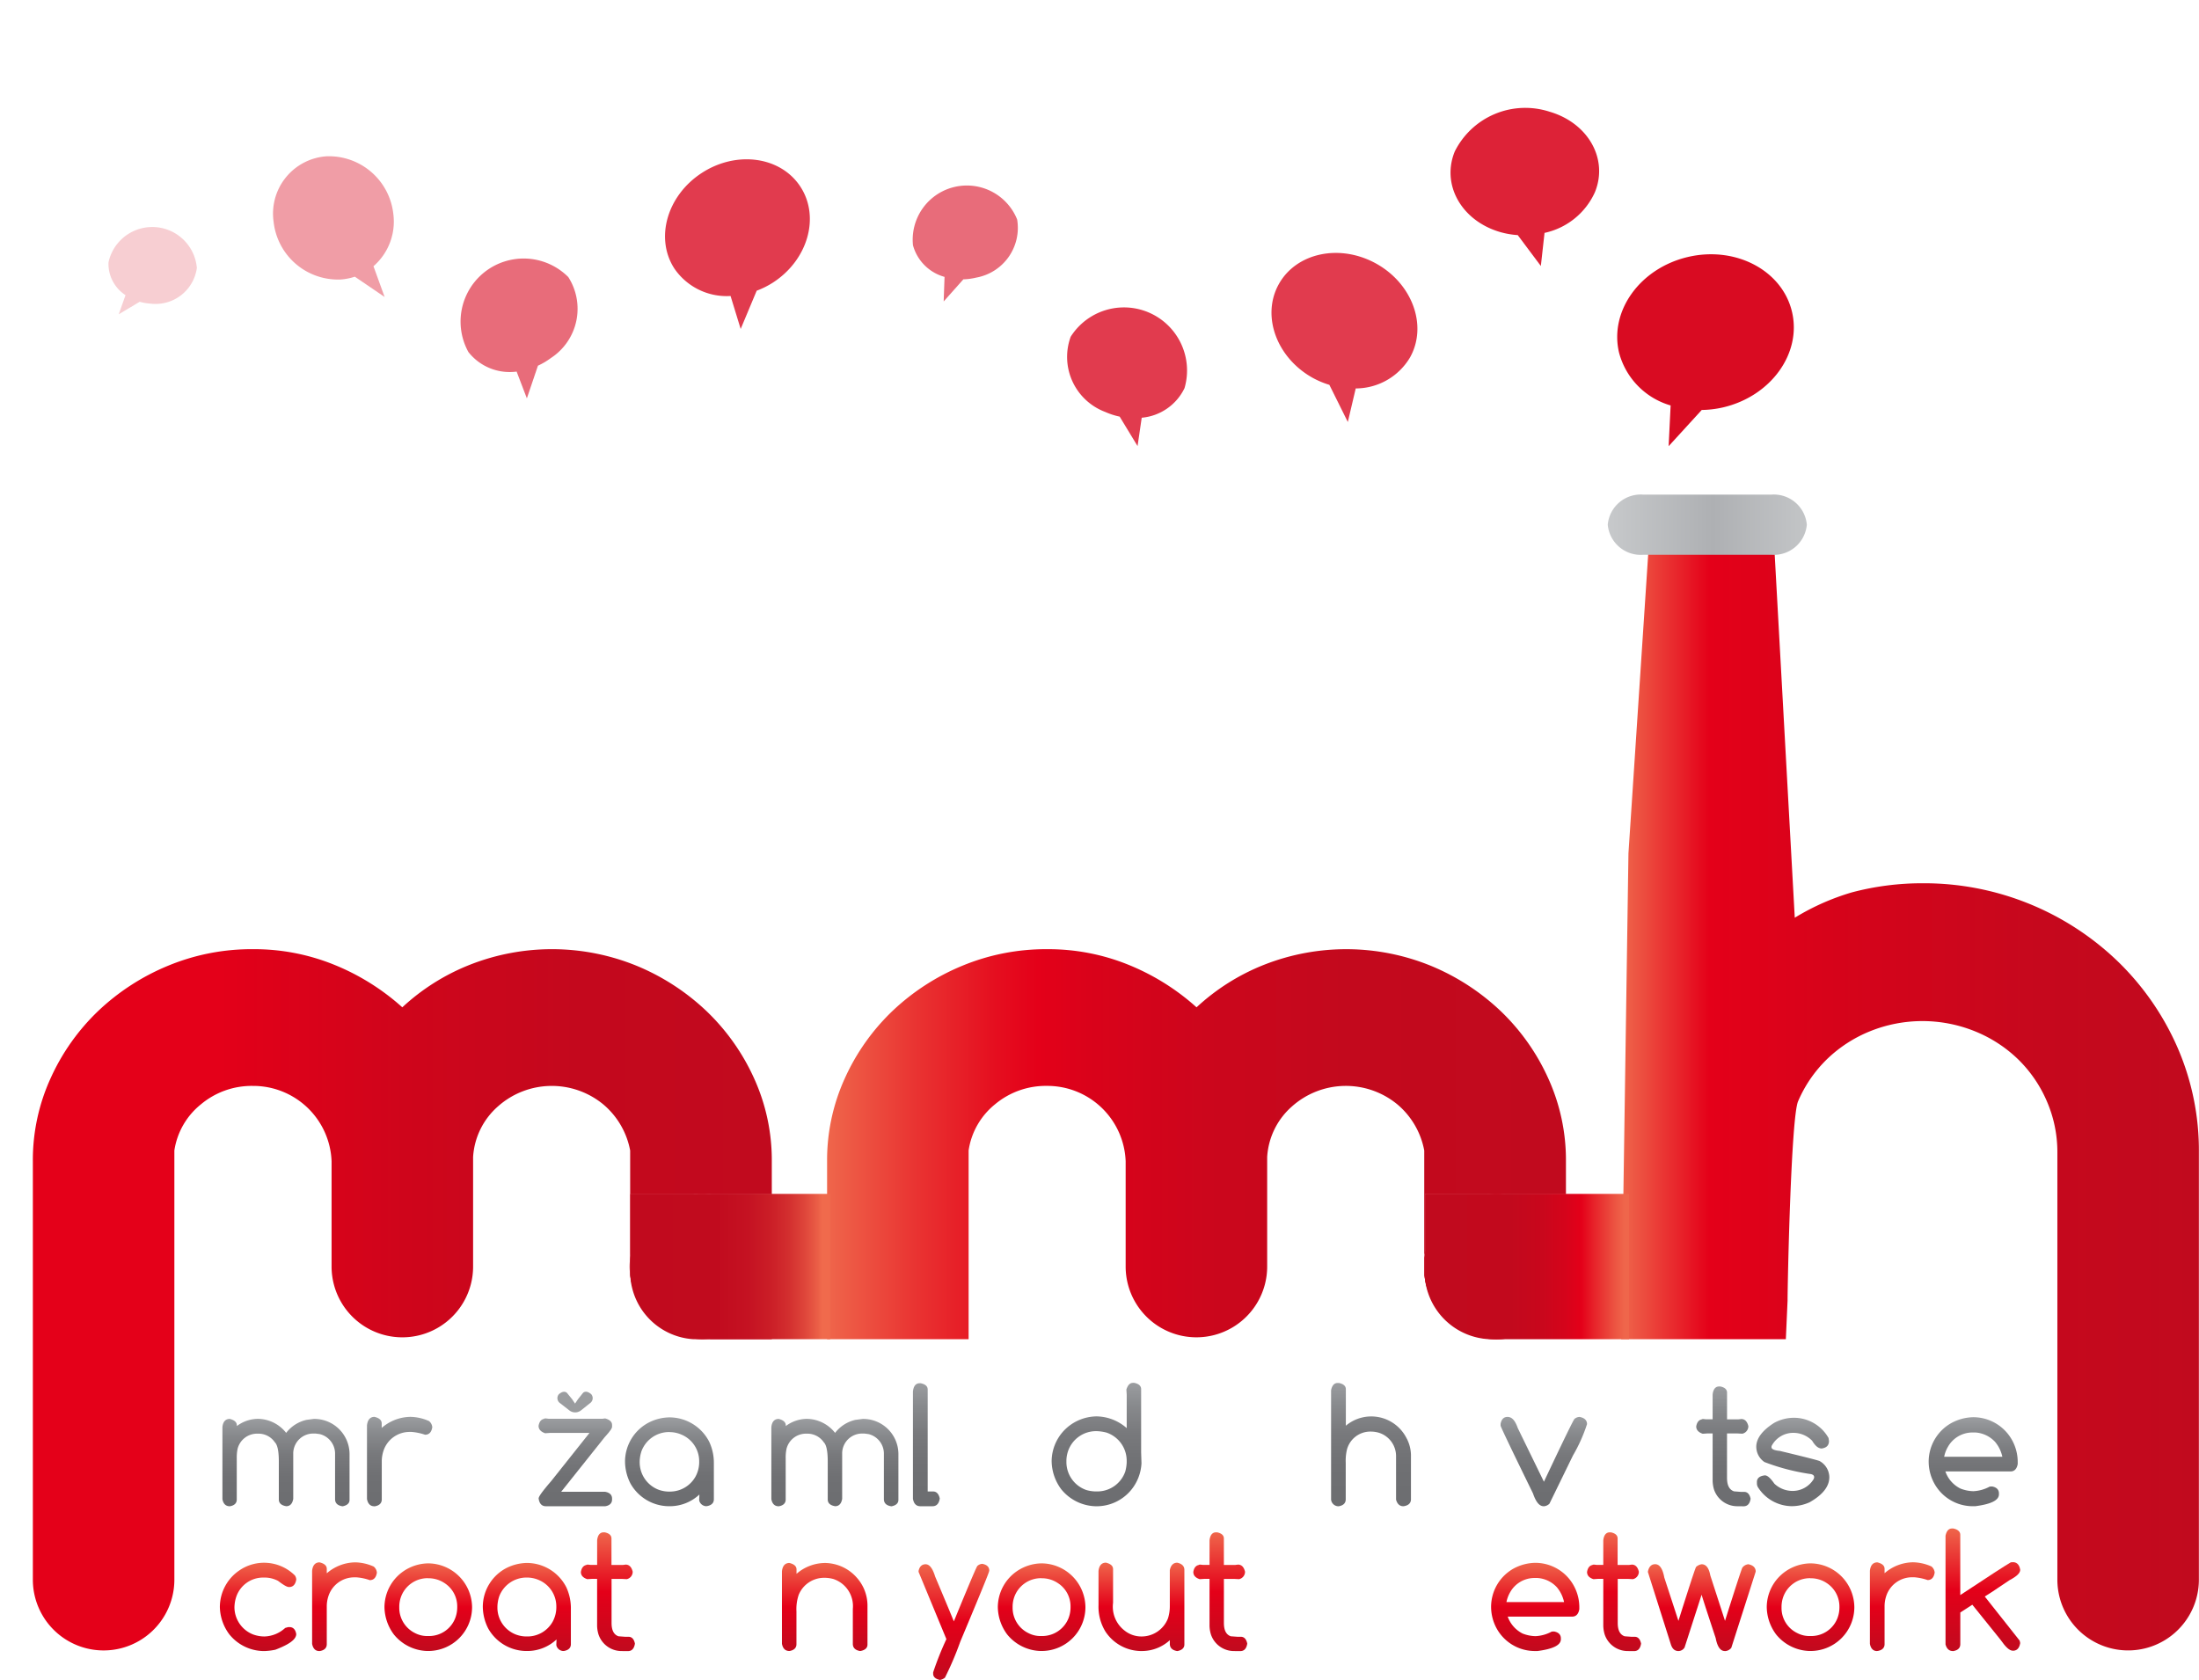 <svg xmlns="http://www.w3.org/2000/svg" xmlns:xlink="http://www.w3.org/1999/xlink" width="152.281" height="116.341" viewBox="0 0 152.281 116.341"><defs><linearGradient id="a" y1="0.5" x2="1" y2="0.5" gradientUnits="objectBoundingBox"><stop offset="0" stop-color="#ef664b"/><stop offset="0.152" stop-color="#e40019"/><stop offset="0.355" stop-color="#d7031a"/><stop offset="0.723" stop-color="#c6081d"/><stop offset="1" stop-color="#c10a1e"/></linearGradient><linearGradient id="b" x1="0.5" x2="0.5" y2="1" gradientUnits="objectBoundingBox"><stop offset="0" stop-color="#9b9da0"/><stop offset="0.181" stop-color="#888a8d"/><stop offset="0.411" stop-color="#78797c"/><stop offset="0.667" stop-color="#6f7073"/><stop offset="1" stop-color="#6c6d70"/></linearGradient><linearGradient id="c" x1="0.5" y1="0" x2="0.5" y2="1" xlink:href="#b"/><linearGradient id="e" x1="0.5" y1="0" x2="0.5" y2="1" xlink:href="#b"/><linearGradient id="f" x1="0.5" y1="0" x2="0.5" y2="1" xlink:href="#b"/><linearGradient id="h" x1="0.5" y1="0" x2="0.5" y2="1" xlink:href="#b"/><linearGradient id="i" x1="0.5" x2="0.5" y2="1" gradientUnits="objectBoundingBox"><stop offset="0" stop-color="#9b9da0"/><stop offset="1" stop-color="#9a9c9e"/></linearGradient><linearGradient id="r" x1="0.5" y1="0" x2="0.5" y2="1" xlink:href="#b"/><linearGradient id="v" x1="0.5" x2="0.5" y2="1" gradientUnits="objectBoundingBox"><stop offset="0" stop-color="#ef664b"/><stop offset="0.5" stop-color="#e40019"/><stop offset="1" stop-color="#c10a1e"/></linearGradient><linearGradient id="y" x1="0.5" y1="0" x2="0.5" y2="1" xlink:href="#v"/><linearGradient id="z" x1="0.5" y1="0" x2="0.5" y2="1" xlink:href="#v"/><linearGradient id="ac" x1="0.5" y1="0" x2="0.5" y2="1" xlink:href="#v"/><linearGradient id="ag" x1="0.5" y1="0" x2="0.5" y2="1" xlink:href="#v"/><linearGradient id="aj" x1="0.5" y1="0" x2="0.5" y2="1" xlink:href="#v"/><linearGradient id="ap" y1="0.5" x2="1" y2="0.5" gradientUnits="objectBoundingBox"><stop offset="0" stop-color="#c7c9cb"/><stop offset="0.527" stop-color="#aeb0b3"/><stop offset="1" stop-color="#c3c5c7"/></linearGradient><linearGradient id="aq" y1="0.5" x2="1" y2="0.5" gradientUnits="objectBoundingBox"><stop offset="0.255" stop-color="#e40019"/><stop offset="0.281" stop-color="#e10019"/><stop offset="0.502" stop-color="#cf051b"/><stop offset="0.736" stop-color="#c4081d"/><stop offset="1" stop-color="#c10a1e"/></linearGradient><linearGradient id="ar" x1="-9.63" y1="0.5" x2="1" y2="0.5" gradientUnits="objectBoundingBox"><stop offset="0.5" stop-color="#e40019"/><stop offset="1" stop-color="#c10a1e"/></linearGradient><linearGradient id="as" x1="-8.287" y1="0.5" x2="1.964" y2="0.5" xlink:href="#ar"/><linearGradient id="au" x1="249.72" y1="0.5" x2="-0.005" y2="0.5" xlink:href="#v"/><linearGradient id="av" x1="27.218" y1="0.5" x2="-44.882" y2="0.5" xlink:href="#v"/><linearGradient id="aw" x1="1.002" y1="0.5" x2="-45.069" y2="0.5" xlink:href="#v"/><linearGradient id="ax" x1="-4.219" y1="0.5" x2="1" y2="0.5" xlink:href="#ar"/><linearGradient id="ay" x1="1.606" y1="0.5" x2="0" y2="0.5" xlink:href="#v"/><linearGradient id="az" y1="0.5" x2="1" y2="0.5" gradientUnits="objectBoundingBox"><stop offset="0" stop-color="#ef664b"/><stop offset="0.124" stop-color="#e93231"/><stop offset="0.229" stop-color="#e50e1f"/><stop offset="0.285" stop-color="#e40019"/><stop offset="0.354" stop-color="#da021a"/><stop offset="0.513" stop-color="#cc061c"/><stop offset="0.702" stop-color="#c3091d"/><stop offset="1" stop-color="#c10a1e"/></linearGradient><linearGradient id="ba" x1="-9.63" y1="0.5" x2="1" y2="0.5" xlink:href="#v"/><linearGradient id="bb" x1="-8.405" y1="0.5" x2="1.977" y2="0.5" xlink:href="#v"/><linearGradient id="bd" x1="-667.852" y1="0.5" x2="158.294" y2="0.5" xlink:href="#v"/><linearGradient id="be" x1="161.821" y1="0.5" x2="-0.673" y2="0.5" xlink:href="#v"/><linearGradient id="bf" x1="-4.252" y1="0.5" x2="1" y2="0.5" xlink:href="#v"/><linearGradient id="bg" x1="1.597" y1="0.5" x2="0" y2="0.5" xlink:href="#v"/><linearGradient id="bh" x1="1.022" y1="0.5" x2="-0.011" y2="0.5" gradientUnits="objectBoundingBox"><stop offset="0.042" stop-color="#ef664b"/><stop offset="0.09" stop-color="#ec5341"/><stop offset="0.186" stop-color="#e7232a"/><stop offset="0.248" stop-color="#e40019"/><stop offset="0.326" stop-color="#d5041b"/><stop offset="0.432" stop-color="#c9071c"/><stop offset="0.583" stop-color="#c2091d"/><stop offset="1" stop-color="#c10a1e"/></linearGradient><linearGradient id="bi" x1="1.022" y1="0.5" x2="-0.004" y2="0.5" gradientUnits="objectBoundingBox"><stop offset="0.061" stop-color="#f06a4c"/><stop offset="0.081" stop-color="#eb5f47"/><stop offset="0.147" stop-color="#de453a"/><stop offset="0.223" stop-color="#d32f2f"/><stop offset="0.311" stop-color="#cb1e27"/><stop offset="0.421" stop-color="#c51222"/><stop offset="0.574" stop-color="#c10b1e"/><stop offset="1" stop-color="#c10a1e"/></linearGradient><filter id="bj" x="0" y="8.2" width="21.129" height="21.069" filterUnits="userSpaceOnUse"><feOffset input="SourceAlpha"/><feGaussianBlur stdDeviation="2.5" result="bk"/><feFlood flood-color="#1a1818" flood-opacity="0.271"/><feComposite operator="in" in2="bk"/><feComposite in="SourceGraphic"/></filter><filter id="bl" x="11.419" y="3.314" width="23.349" height="24.75" filterUnits="userSpaceOnUse"><feOffset input="SourceAlpha"/><feGaussianBlur stdDeviation="2.5" result="bm"/><feFlood flood-color="#1a1818" flood-opacity="0.271"/><feComposite operator="in" in2="bm"/><feComposite in="SourceGraphic"/></filter><filter id="bn" x="24.261" y="10.313" width="23.261" height="24.776" filterUnits="userSpaceOnUse"><feOffset input="SourceAlpha"/><feGaussianBlur stdDeviation="2.5" result="bo"/><feFlood flood-color="#1a1818" flood-opacity="0.271"/><feComposite operator="in" in2="bo"/><feComposite in="SourceGraphic"/></filter><filter id="bp" x="80.544" y="10.017" width="25.104" height="26.709" filterUnits="userSpaceOnUse"><feOffset input="SourceAlpha"/><feGaussianBlur stdDeviation="2.5" result="bq"/><feFlood flood-color="#1a1818" flood-opacity="0.271"/><feComposite operator="in" in2="bq"/><feComposite in="SourceGraphic"/></filter><filter id="br" x="104.488" y="10.105" width="27.23" height="28.289" filterUnits="userSpaceOnUse"><feOffset input="SourceAlpha"/><feGaussianBlur stdDeviation="2.5" result="bs"/><feFlood flood-color="#1a1818" flood-opacity="0.271"/><feComposite operator="in" in2="bs"/><feComposite in="SourceGraphic"/></filter><filter id="bt" x="55.633" y="5.335" width="22.38" height="23.047" filterUnits="userSpaceOnUse"><feOffset input="SourceAlpha"/><feGaussianBlur stdDeviation="2.5" result="bu"/><feFlood flood-color="#1a1818" flood-opacity="0.271"/><feComposite operator="in" in2="bu"/><feComposite in="SourceGraphic"/></filter><filter id="bv" x="66.35" y="13.74" width="23.471" height="24.655" filterUnits="userSpaceOnUse"><feOffset input="SourceAlpha"/><feGaussianBlur stdDeviation="2.5" result="bw"/><feFlood flood-color="#1a1818" flood-opacity="0.271"/><feComposite operator="in" in2="bw"/><feComposite in="SourceGraphic"/></filter><filter id="bx" x="38.547" y="3.536" width="25.028" height="26.749" filterUnits="userSpaceOnUse"><feOffset input="SourceAlpha"/><feGaussianBlur stdDeviation="2.5" result="by"/><feFlood flood-color="#1a1818" flood-opacity="0.271"/><feComposite operator="in" in2="by"/><feComposite in="SourceGraphic"/></filter><filter id="bz" x="92.946" y="0" width="25.29" height="25.921" filterUnits="userSpaceOnUse"><feOffset input="SourceAlpha"/><feGaussianBlur stdDeviation="2.5" result="ca"/><feFlood flood-color="#1a1818" flood-opacity="0.271"/><feComposite operator="in" in2="ca"/><feComposite in="SourceGraphic"/></filter></defs><g transform="translate(-338.076 -166.449)"><path d="M496.2,240.918a18.749,18.749,0,0,0-4.1-5.928,19.338,19.338,0,0,0-13.558-5.443,18.988,18.988,0,0,0-4.9.634,16.463,16.463,0,0,0-3.945,1.753L468.2,204.851h-8.527l-1.494,22.629-.5,33.643h11.4l.119-2.666c0-1.242.242-12.693.728-13.81a9.031,9.031,0,0,1,1.993-2.908A9.3,9.3,0,0,1,474.9,239.8a9.691,9.691,0,0,1,7.276,0,9.3,9.3,0,0,1,2.987,1.939,9.029,9.029,0,0,1,1.992,2.908,8.829,8.829,0,0,1,.727,3.542v29.7l.006,0c0-.038-.006-.076-.006-.115a4.9,4.9,0,1,0,9.8,0V248.189A17.854,17.854,0,0,0,496.2,240.918Z" transform="translate(-7.333 -1.931)" fill="url(#a)"/><path d="M362.646,276.809c-.409-.068-.491-.3-.491-.491V273.2a1.394,1.394,0,0,0-1.065-1.388l-.282-.037H360.6a1.385,1.385,0,0,0-1.342,1.336V276.3c-.073.422-.3.507-.484.507-.431-.068-.514-.292-.514-.467V273.7c0-.88-.149-1.2-.274-1.317a1.366,1.366,0,0,0-1.151-.6h-.064a1.388,1.388,0,0,0-1.365,1.043,2.939,2.939,0,0,0-.059.662v2.857c0,.175-.082.4-.477.466h0c-.21,0-.439-.087-.516-.491l0-4.986c.045-.474.3-.573.508-.573.41.1.491.3.491.443v.052a2.458,2.458,0,0,1,1.47-.5,2.522,2.522,0,0,1,1.944.972,2.466,2.466,0,0,1,1.405-.9l.506-.067a2.442,2.442,0,0,1,2.479,2.4v3.209c0,.158-.082.364-.475.442l-.008,0Z" transform="translate(-0.875 -6.051)" fill="url(#b)"/><path d="M365.526,276.8c-.183,0-.417-.087-.494-.5l0-5.1c.051-.489.31-.591.519-.591.34.082.5.235.5.456v.31a3.09,3.09,0,0,1,1.987-.766,3.307,3.307,0,0,1,1.29.292.609.609,0,0,1,.225.427c-.068.436-.308.519-.5.519a3.779,3.779,0,0,0-.931-.194H368a1.9,1.9,0,0,0-1.822,1.294,2.341,2.341,0,0,0-.122.78v2.6c0,.181-.084.411-.489.478h-.037Z" transform="translate(-1.542 -6.041)" fill="url(#c)"/><g transform="translate(368.523 264.595)"><path d="M373.461,276.8a3.045,3.045,0,0,1-2.655-1.547,3.158,3.158,0,0,1-.4-1.538,3.066,3.066,0,0,1,1.6-2.692,3.32,3.32,0,0,1,1.464-.387,3.068,3.068,0,0,1,2.764,1.686,3.135,3.135,0,0,1,.339,1.44v.112c-.074.431-.31.518-.5.518h-4.508a2.112,2.112,0,0,0,1.04,1.184,2.562,2.562,0,0,0,.9.183,2.6,2.6,0,0,0,1.13-.319l.165-.008c.394.074.473.3.473.478v.066c0,.411-.538.681-1.645.824h-.163Zm2.042-3.423a2.359,2.359,0,0,0-.507-1.036,2.035,2.035,0,0,0-1.358-.647h-.24a1.929,1.929,0,0,0-1.666.995,2.205,2.205,0,0,0-.26.688Z" transform="translate(-370.401 -270.638)" fill="url(#c)"/></g><path d="M378.2,276.806c-.188,0-.427-.091-.49-.525,0-.077,0-.211.9-1.253l2.622-3.3H378.5l-.34.023c-.382-.128-.455-.349-.455-.514.058-.347.229-.458.387-.484v-.016l.09-.014.216.024h3.733l.188-.023c.328.092.477.242.477.449v.129c0,.082-.062.233-.518.728l-3.008,3.776h3.059c.388.073.467.294.467.467v.07c0,.175-.083.4-.477.466H378.2Z" transform="translate(-2.334 -6.048)" fill="url(#e)"/><g transform="translate(381.358 264.606)"><path d="M389.723,276.8a.519.519,0,0,1-.49-.378l-.006-.058.016-.374a2.994,2.994,0,0,1-1.991.81h-.17a3.078,3.078,0,0,1-2.608-1.563,3.4,3.4,0,0,1-.382-1.533,3.059,3.059,0,0,1,1.679-2.716,3.262,3.262,0,0,1,1.4-.34,3.1,3.1,0,0,1,2.757,1.7,3.435,3.435,0,0,1,.316,1.44v2.536c0,.178-.083.4-.483.472h-.037Zm-2.576-5.136A2.039,2.039,0,0,0,385.228,273a2.493,2.493,0,0,0-.121.683v.066a2.039,2.039,0,0,0,1.267,1.894,2.109,2.109,0,0,0,.708.144h.17a2.023,2.023,0,0,0,1.73-1.054,2.114,2.114,0,0,0,.246-.938v-.087a2,2,0,0,0-1.2-1.854,2.079,2.079,0,0,0-.859-.186Z" transform="translate(-384.091 -270.65)" fill="url(#f)"/></g><path d="M403.185,276.809c-.409-.068-.491-.3-.491-.491V273.2a1.393,1.393,0,0,0-1.065-1.388l-.282-.037h-.2a1.38,1.38,0,0,0-1.343,1.336V276.3c-.074.422-.3.507-.485.507-.431-.068-.514-.292-.514-.467V273.7c0-.881-.148-1.2-.272-1.317a1.369,1.369,0,0,0-1.152-.6h-.065a1.388,1.388,0,0,0-1.364,1.043,2.912,2.912,0,0,0-.059.663v2.857c0,.175-.082.4-.477.466h0c-.21,0-.438-.087-.516-.491l0-4.986c.045-.474.3-.573.508-.573.41.1.491.3.491.443v.052a2.458,2.458,0,0,1,1.47-.5,2.528,2.528,0,0,1,1.945.972,2.462,2.462,0,0,1,1.4-.9l.506-.067a2.439,2.439,0,0,1,2.479,2.4v3.209c0,.158-.082.364-.475.442l-.007,0Z" transform="translate(-3.408 -6.051)" fill="url(#c)"/><path d="M405.86,276.644c-.187,0-.425-.087-.5-.505v-7.45c.051-.466.276-.562.456-.562h.087c.323.067.479.211.479.432v7.063h.382c.16,0,.369.083.455.486-.067.452-.309.536-.5.536Z" transform="translate(-4.063 -5.886)" fill="url(#h)"/><path d="M381.448,268.935l-.011-.013c-.221-.184-.406-.217-.556-.1l-.362.453-.2.3-.2-.3-.366-.449c-.151-.117-.337-.084-.554.1l-.012.013a.419.419,0,0,0,.076.592l.675.525a.656.656,0,0,0,.779,0l.668-.533A.418.418,0,0,0,381.448,268.935Z" transform="translate(-2.421 -5.925)" fill="url(#i)"/><g transform="translate(403.929 264.606)"><path d="M413.8,276.8a.519.519,0,0,1-.49-.378l-.006-.058.016-.374a2.994,2.994,0,0,1-1.991.81h-.17a3.078,3.078,0,0,1-2.608-1.563,3.4,3.4,0,0,1-.383-1.533,3.06,3.06,0,0,1,1.679-2.716,3.266,3.266,0,0,1,1.4-.34,3.1,3.1,0,0,1,2.756,1.7,3.435,3.435,0,0,1,.316,1.44v2.536c0,.178-.083.4-.483.472H413.8Zm-2.576-5.136A2.039,2.039,0,0,0,409.3,273a2.5,2.5,0,0,0-.121.683v.066a2.016,2.016,0,0,0,1.268,1.894,2.091,2.091,0,0,0,.706.144h.17a2.026,2.026,0,0,0,1.731-1.054,2.121,2.121,0,0,0,.245-.938v-.087a2,2,0,0,0-1.2-1.854,2.078,2.078,0,0,0-.858-.186Z" transform="translate(-408.167 -270.65)" fill="url(#f)"/></g><g transform="translate(410.903 262.213)"><path d="M418.608,276.642a3.167,3.167,0,0,1-2.337-1.174,3.323,3.323,0,0,1-.665-1.94,3.116,3.116,0,0,1,1.336-2.541,3.188,3.188,0,0,1,1.777-.568,3.224,3.224,0,0,1,2.085.813V268.91l-.023-.347c.1-.32.25-.466.456-.466h.088c.4.08.478.282.478.438v4.379l.024.747a3.161,3.161,0,0,1-.725,1.866,3.1,3.1,0,0,1-2.318,1.116Zm.066-5.2a2.047,2.047,0,0,0-1.919,1.347,2.14,2.14,0,0,0-.127.673v.111A2.051,2.051,0,0,0,418,275.517a2.4,2.4,0,0,0,.65.1h.136a2.048,2.048,0,0,0,1.916-1.371,2.756,2.756,0,0,0,.1-.627v-.136a2.056,2.056,0,0,0-1.394-1.94,3,3,0,0,0-.65-.1Z" transform="translate(-415.606 -268.097)" fill="url(#f)"/></g><g transform="translate(418.326 263.068)"><path d="M424.021,276.7c-.183,0-.417-.087-.5-.5v-5.1c.051-.485.311-.584.521-.584.339.083.5.235.5.455v5.258c0,.181-.085.411-.488.478h-.038ZM424,270.048c-.166,0-.383-.087-.477-.5.084-.45.329-.537.519-.537.339.082.5.233.5.455v.129c0,.173-.093.393-.533.454H424Z" transform="translate(-423.524 -269.009)" fill="url(#e)"/></g><path d="M431.046,276.643c-.172,0-.4-.08-.5-.458l0-2.983a1.7,1.7,0,0,0-1.185-1.646,1.994,1.994,0,0,0-.567-.082,1.676,1.676,0,0,0-1.651,1.253,3.393,3.393,0,0,0-.083.9v2.541c0,.181-.084.412-.488.478h0c-.2,0-.427-.081-.526-.458l0-7.58c.084-.413.294-.5.457-.5h.087c.4.082.478.279.478.432v2.527a2.734,2.734,0,0,1,4.163.788,2.61,2.61,0,0,1,.348,1.217v3.09c0,.181-.085.411-.49.478h-.031Z" transform="translate(-5.355 -5.885)" fill="url(#c)"/><path d="M441.245,276.643c-.173,0-.4-.08-.5-.458l0-2.984a1.694,1.694,0,0,0-1.185-1.646,1.992,1.992,0,0,0-.566-.082,1.674,1.674,0,0,0-1.651,1.253,3.324,3.324,0,0,0-.083.9v2.541c0,.181-.084.412-.488.478h0a.514.514,0,0,1-.526-.458l0-7.58c.069-.335.222-.5.456-.5h.087c.4.082.479.279.479.432v2.527a2.734,2.734,0,0,1,4.163.788,2.593,2.593,0,0,1,.346,1.217v3.09c0,.181-.084.411-.487.478h-.032Z" transform="translate(-5.992 -5.885)" fill="url(#c)"/><path d="M443.919,276.8c-.183,0-.416-.087-.494-.505v-5.1c.049-.489.308-.591.518-.591.339.082.5.235.5.456v.31a3.092,3.092,0,0,1,1.987-.766,3.312,3.312,0,0,1,1.291.292.613.613,0,0,1,.224.427c-.068.436-.307.519-.5.519a3.8,3.8,0,0,0-.931-.194h-.129a1.905,1.905,0,0,0-1.824,1.294,2.329,2.329,0,0,0-.122.78v2.6c0,.181-.084.411-.488.478h-.037Z" transform="translate(-6.442 -6.041)" fill="url(#c)"/><path d="M451.747,276.8c-.293,0-.534-.292-.738-.892-1.428-2.919-2.163-4.454-2.242-4.683l0-.132c.075-.4.3-.479.479-.479.31,0,.532.255.714.78l1.808,3.71c1.98-4.2,2.084-4.315,2.119-4.353a.576.576,0,0,1,.347-.137c.431.08.519.314.519.5a11.111,11.111,0,0,1-.974,2.171l-1.628,3.338a.615.615,0,0,1-.382.179Z" transform="translate(-6.775 -6.042)" fill="url(#e)"/><g transform="translate(448.692 264.606)"><path d="M461.545,276.8a.518.518,0,0,1-.489-.378l-.007-.058.016-.374a3,3,0,0,1-1.99.81h-.17a3.082,3.082,0,0,1-2.61-1.563,3.422,3.422,0,0,1-.381-1.533,3.061,3.061,0,0,1,1.678-2.716,3.269,3.269,0,0,1,1.4-.34,3.1,3.1,0,0,1,2.757,1.7,3.456,3.456,0,0,1,.316,1.44v2.536c0,.177-.084.4-.484.472h-.037Zm-2.576-5.136A2.04,2.04,0,0,0,457.05,273a2.491,2.491,0,0,0-.12.683v.066a2.014,2.014,0,0,0,1.267,1.894,2.1,2.1,0,0,0,.708.144h.17a2.018,2.018,0,0,0,1.729-1.054,2.1,2.1,0,0,0,.246-.938v-.087a2,2,0,0,0-1.2-1.854,2.075,2.075,0,0,0-.858-.186Z" transform="translate(-455.914 -270.65)" fill="url(#f)"/></g><path d="M466.048,276.659a1.7,1.7,0,0,1-1.6-1.166,2.254,2.254,0,0,1-.093-.677v-3.2h-.347l-.342.023c-.377-.127-.448-.346-.448-.508.059-.347.23-.459.386-.485v-.015l.089-.014.218.023h.444v-1.722c.051-.459.272-.554.449-.554h.082c.389.079.467.275.467.426v1.851h.8l.188-.022c.174,0,.391.087.488.495a.531.531,0,0,1-.414.521l-.354-.018h-.71v3.076c0,.517.158.821.484.935l.472.037h.234c.158,0,.363.082.443.475-.068.441-.3.523-.49.523Z" transform="translate(-7.679 -5.901)" fill="url(#r)"/><path d="M470.1,276.8a2.8,2.8,0,0,1-2.3-1.268.521.521,0,0,1-.1-.289v-.128c0-.177.1-.4.551-.449h0c.177,0,.383.184.659.578a1.841,1.841,0,0,0,1.276.5,1.7,1.7,0,0,0,1.449-.83l.029-.109c0-.1-.039-.211-.317-.24a14.841,14.841,0,0,1-3.126-.822,1.292,1.292,0,0,1-.566-1.056c0-.574.413-1.129,1.227-1.649a2.861,2.861,0,0,1,1.343-.36,2.757,2.757,0,0,1,2.435,1.4l.03.205c0,.221-.086.46-.5.522h0c-.235,0-.449-.176-.665-.537a1.823,1.823,0,0,0-1.3-.547,1.686,1.686,0,0,0-1.511.917l-.006.082c0,.163.313.229.576.252,1.694.408,2.589.635,2.751.7a1.3,1.3,0,0,1,.679,1.117c0,.647-.458,1.225-1.363,1.739A3.007,3.007,0,0,1,470.1,276.8Z" transform="translate(-7.957 -6.046)" fill="url(#c)"/><path d="M474.566,276.641c-.172,0-.4-.08-.5-.458l0-7.6c.069-.339.222-.5.456-.5h.086c.4.084.487.285.487.439v4.216c2-1.325,3.19-2.1,3.532-2.29l.151-.01c.192,0,.436.092.5.531,0,.229-.238.457-.751.728-1.175.795-1.578,1.054-1.727,1.139l2.438,3.083.04.171c-.074.45-.315.534-.5.534-.244,0-.513-.248-.884-.784l-1.957-2.432-.842.544v2.215c0,.181-.085.412-.489.478h-.036Z" transform="translate(-8.357 -5.883)" fill="url(#c)"/><g transform="translate(471.637 264.595)"><path d="M483.45,276.8a3.04,3.04,0,0,1-2.654-1.547,3.158,3.158,0,0,1-.407-1.538,3.066,3.066,0,0,1,1.6-2.692,3.32,3.32,0,0,1,1.464-.387,3.072,3.072,0,0,1,2.764,1.686,3.143,3.143,0,0,1,.338,1.44v.112c-.074.431-.31.518-.5.518h-4.509a2.085,2.085,0,0,0,1.041,1.184,2.562,2.562,0,0,0,.9.183,2.621,2.621,0,0,0,1.131-.319l.164-.008c.393.074.473.3.473.478v.066c0,.411-.538.681-1.644.824h-.164Zm2.041-3.423a2.37,2.37,0,0,0-.506-1.036,2.043,2.043,0,0,0-1.358-.647h-.241a1.95,1.95,0,0,0-1.665.995,2.194,2.194,0,0,0-.26.688Z" transform="translate(-480.389 -270.638)" fill="url(#c)"/></g><path d="M357.111,287.5a3.094,3.094,0,0,1-2.292-1.157,3.258,3.258,0,0,1-.654-1.9,3.065,3.065,0,0,1,1.313-2.5,3.024,3.024,0,0,1,3.887.329.536.536,0,0,1,.09.28c-.073.433-.307.516-.492.516-.109,0-.271-.049-.769-.427a2.021,2.021,0,0,0-.908-.229h-.128a1.97,1.97,0,0,0-1.842,1.283,2.478,2.478,0,0,0-.142.772,2.035,2.035,0,0,0,1.283,1.882,2.3,2.3,0,0,0,.81.143,2.216,2.216,0,0,0,1.422-.591l.207-.058.089,0c.176,0,.4.082.468.479,0,.37-.472.716-1.444,1.087a4.337,4.337,0,0,1-.725.092Z" transform="translate(-0.863 -6.715)" fill="url(#v)"/><path d="M361.471,287.5c-.181,0-.413-.086-.492-.5v-5.057c.05-.486.307-.586.516-.586.338.082.5.233.5.452v.306a3.062,3.062,0,0,1,1.968-.758,3.271,3.271,0,0,1,1.278.29.6.6,0,0,1,.223.424c-.068.433-.3.517-.492.517a3.674,3.674,0,0,0-.923-.193h-.128a1.882,1.882,0,0,0-1.806,1.282,2.293,2.293,0,0,0-.121.773v2.577c0,.179-.084.407-.485.473h-.037Z" transform="translate(-1.289 -6.713)" fill="url(#v)"/><path d="M369.248,287.5a3.084,3.084,0,0,1-2.275-1.145,3.244,3.244,0,0,1-.649-1.888,3.034,3.034,0,0,1,1.3-2.479,3.1,3.1,0,0,1,1.732-.556,3.062,3.062,0,0,1,3.034,3.035,3.036,3.036,0,0,1-2.97,3.033Zm.087-5.042a1.965,1.965,0,0,0-1.887,1.351,2.11,2.11,0,0,0-.1.593v.1a1.951,1.951,0,0,0,1.1,1.763,1.811,1.811,0,0,0,.843.2h.128a1.942,1.942,0,0,0,1.8-1.227,2.086,2.086,0,0,0,.143-.741v-.1a1.917,1.917,0,0,0-.873-1.595A2,2,0,0,0,369.335,282.463Z" transform="translate(-1.623 -6.718)" fill="url(#v)"/><path d="M379.171,287.5a.515.515,0,0,1-.487-.375l-.006-.057.015-.369a2.965,2.965,0,0,1-1.971.8h-.169a3.052,3.052,0,0,1-2.586-1.55,3.368,3.368,0,0,1-.379-1.518,3.032,3.032,0,0,1,1.664-2.693,3.272,3.272,0,0,1,1.388-.337,3.073,3.073,0,0,1,2.732,1.687,3.437,3.437,0,0,1,.314,1.429v2.512c0,.177-.083.4-.48.469h-.037Zm-2.553-5.088a2.021,2.021,0,0,0-1.9,1.318,2.507,2.507,0,0,0-.119.678v.065a2,2,0,0,0,1.255,1.876,2.091,2.091,0,0,0,.7.143h.169a2,2,0,0,0,1.713-1.042,2.114,2.114,0,0,0,.243-.932v-.086a1.989,1.989,0,0,0-1.189-1.839,2.084,2.084,0,0,0-.848-.181Z" transform="translate(-2.077 -6.716)" fill="url(#y)"/><path d="M383.633,287.361a1.681,1.681,0,0,1-1.582-1.156,2.17,2.17,0,0,1-.095-.671V282.36h-.342l-.337.023c-.307-.1-.445-.269-.445-.5.058-.344.226-.456.383-.482v-.015l.089-.013.215.023h.439v-1.706c.05-.456.27-.55.446-.55h.082c.386.081.464.275.464.423v1.834h.8l.184-.023c.173,0,.388.086.486.491a.522.522,0,0,1-.41.517l-.353-.018h-.7v3.047c0,.512.157.816.48.927l.467.035h.231c.158,0,.362.082.44.472-.067.439-.3.52-.486.52Z" transform="translate(-2.53 -6.574)" fill="url(#z)"/><path d="M386.231,287.4c-.182,0-.414-.086-.491-.5l0-5.056c.051-.482.308-.581.517-.581.337.083.5.234.5.454v5.21c0,.179-.084.407-.486.473h-.037Zm-.018-6.59c-.238,0-.4-.168-.473-.5.083-.447.325-.533.515-.533.415.1.5.3.5.452v.128c0,.173-.092.392-.529.452h-.011Z" transform="translate(-2.836 -6.614)" fill="url(#z)"/><path d="M393.615,287.5a.514.514,0,0,1-.487-.375l-.006-.057.016-.369a2.971,2.971,0,0,1-1.972.8H391a3.052,3.052,0,0,1-2.587-1.55,3.364,3.364,0,0,1-.379-1.518,3.035,3.035,0,0,1,1.664-2.693,3.269,3.269,0,0,1,1.388-.337,3.075,3.075,0,0,1,2.733,1.687,3.451,3.451,0,0,1,.313,1.429v2.512c0,.177-.083.4-.48.469h-.037Zm-2.553-5.088a2.021,2.021,0,0,0-1.9,1.318,2.493,2.493,0,0,0-.119.678v.065a2,2,0,0,0,1.255,1.876,2.087,2.087,0,0,0,.7.143h.168a2,2,0,0,0,1.713-1.042,2.117,2.117,0,0,0,.243-.932v-.086a1.99,1.99,0,0,0-1.188-1.839,2.1,2.1,0,0,0-.849-.181Z" transform="translate(-2.98 -6.716)" fill="url(#y)"/><path d="M401.084,287.5c-.41-.073-.492-.308-.492-.493v-2.424a1.977,1.977,0,0,0-1.352-2.071,2.384,2.384,0,0,0-.581-.082h-.064a1.9,1.9,0,0,0-1.75,1.175,3.057,3.057,0,0,0-.158,1.152v2.273c0,.177-.083.4-.48.469h0c-.216,0-.446-.088-.524-.5v-5.018c.05-.48.308-.579.516-.579.334.082.493.233.493.452v.3a3.048,3.048,0,0,1,1.972-.751,2.974,2.974,0,0,1,2.229,1.048,2.9,2.9,0,0,1,.713,1.847v2.755c0,.233-.161.382-.478.445h-.038Z" transform="translate(-3.457 -6.716)" fill="url(#ac)"/><path d="M407.256,289.508c-.389-.083-.471-.278-.471-.427v-.1a21.612,21.612,0,0,1,.917-2.3l-1.926-4.657,0-.064c.078-.383.307-.464.486-.464.27,0,.487.28.663.857.874,2.069,1.181,2.821,1.293,3.1,1.527-3.726,1.6-3.8,1.627-3.837a.529.529,0,0,1,.345-.148c.4.073.48.292.48.463-.006.08-.019.188-2.007,4.927a22.151,22.151,0,0,1-1.061,2.491.776.776,0,0,1-.3.15l-.019,0Z" transform="translate(-4.088 -6.72)" fill="url(#v)"/><path d="M414.555,287.5a3.087,3.087,0,0,1-2.276-1.145,3.24,3.24,0,0,1-.648-1.888,3.032,3.032,0,0,1,1.3-2.479,3.1,3.1,0,0,1,1.732-.556,3.06,3.06,0,0,1,3.034,3.035,3.035,3.035,0,0,1-2.97,3.033Zm.086-5.042a1.967,1.967,0,0,0-1.887,1.351,2.1,2.1,0,0,0-.1.593v.1a1.95,1.95,0,0,0,1.1,1.763,1.8,1.8,0,0,0,.842.2h.127a1.963,1.963,0,0,0,1.8-1.227,2.088,2.088,0,0,0,.143-.741v-.1a1.912,1.912,0,0,0-.873-1.595A1.993,1.993,0,0,0,414.641,282.463Z" transform="translate(-4.455 -6.718)" fill="url(#v)"/><path d="M424.5,287.5c-.411-.073-.493-.308-.493-.493v-.259a2.863,2.863,0,0,1-1.9.752h-.151a2.985,2.985,0,0,1-2.415-1.359,3.291,3.291,0,0,1-.473-1.807v-2.373c.05-.482.307-.581.516-.581.334.082.492.232.492.452v2.327a2.085,2.085,0,0,0,.808,1.933,1.856,1.856,0,0,0,1.16.4,1.958,1.958,0,0,0,1.837-1.26,2.793,2.793,0,0,0,.125-.812V281.9c.084-.43.327-.517.517-.517.41.091.491.319.491.493v5.175c0,.162-.082.372-.476.451H424.5Z" transform="translate(-4.92 -6.715)" fill="url(#y)"/><path d="M428.87,287.361a1.681,1.681,0,0,1-1.582-1.156,2.183,2.183,0,0,1-.095-.671V282.36h-.342l-.337.023c-.306-.1-.444-.27-.444-.5.056-.345.226-.456.382-.482v-.015l.089-.013.214.023h.439v-1.706c.051-.456.271-.55.447-.55h.081c.386.081.464.275.464.423v1.834h.795l.183-.023c.248,0,.408.165.488.491a.524.524,0,0,1-.412.517l-.352-.018h-.7v3.047c0,.512.157.816.478.927l.469.035h.231c.157,0,.361.082.439.471-.066.44-.3.521-.485.521Z" transform="translate(-5.357 -6.574)" fill="url(#ag)"/><path d="M435.763,287.345c-.172,0-.4-.078-.5-.454l0-2.957a1.681,1.681,0,0,0-1.174-1.631,2.006,2.006,0,0,0-.561-.08,1.659,1.659,0,0,0-1.636,1.241,3.325,3.325,0,0,0-.082.887v2.519c0,.179-.084.407-.484.473h0a.513.513,0,0,1-.524-.453l0-7.511c.087-.411.294-.493.455-.493h.085c.4.079.475.277.475.429v2.5a2.712,2.712,0,0,1,4.126.784,2.569,2.569,0,0,1,.341,1.2v3.064c0,.179-.084.407-.485.473h-.03Z" transform="translate(-5.652 -6.559)" fill="url(#ag)"/><path d="M446.34,287.5c-.41-.073-.492-.308-.492-.493v-2.424a1.977,1.977,0,0,0-1.352-2.071,2.378,2.378,0,0,0-.581-.082h-.064a1.9,1.9,0,0,0-1.749,1.175,3.044,3.044,0,0,0-.158,1.152v2.273c0,.177-.083.4-.481.469h0c-.216,0-.445-.088-.523-.5v-5.018c.049-.48.307-.579.515-.579.335.082.494.233.494.452v.3a3.05,3.05,0,0,1,1.972-.751,2.979,2.979,0,0,1,2.23,1.048,2.9,2.9,0,0,1,.713,1.847v2.755c0,.159-.083.367-.478.445h-.039Z" transform="translate(-6.286 -6.716)" fill="url(#y)"/><path d="M451.1,287.5a3.018,3.018,0,0,1-2.633-1.535,3.125,3.125,0,0,1-.4-1.522,3.039,3.039,0,0,1,1.581-2.668,3.281,3.281,0,0,1,1.454-.383,3.039,3.039,0,0,1,2.737,1.671,3.087,3.087,0,0,1,.337,1.428v.11c-.072.428-.307.516-.493.516h-4.466a2.1,2.1,0,0,0,1.029,1.171,2.553,2.553,0,0,0,.9.182,2.593,2.593,0,0,0,1.119-.316l.163-.008c.391.075.47.3.47.474v.065c0,.407-.533.674-1.631.817h-.16Zm2.019-3.392a2.333,2.333,0,0,0-.5-1.027,2.009,2.009,0,0,0-1.343-.639h-.238a1.932,1.932,0,0,0-1.651.984,2.233,2.233,0,0,0-.257.682Z" transform="translate(-6.732 -6.715)" fill="url(#aj)"/><path d="M457.955,287.361a1.682,1.682,0,0,1-1.582-1.156,2.22,2.22,0,0,1-.094-.671V282.36h-.343l-.337.023c-.307-.1-.445-.27-.445-.5.057-.345.226-.456.382-.482v-.015l.089-.013.216.023h.438v-1.706c.052-.457.271-.55.445-.55h.083c.387.081.464.275.464.423v1.834h.8l.183-.023c.247,0,.408.165.488.49a.523.523,0,0,1-.412.518l-.351-.018h-.7v3.047c0,.512.157.816.479.927l.466.035h.233c.157,0,.359.082.439.471-.068.44-.3.521-.486.521Z" transform="translate(-7.175 -6.574)" fill="url(#z)"/><path d="M464.978,287.508c-.31,0-.518-.294-.635-.9-.641-1.935-.883-2.694-.975-3l-1.179,3.654a.508.508,0,0,1-.42.247c-.182,0-.4-.075-.522-.438l-1.6-5.044c.082-.448.322-.533.507-.533.307,0,.519.311.631.925l.978,3c1.142-3.626,1.2-3.7,1.228-3.74a.713.713,0,0,1,.38-.181h0c.308,0,.505.26.6.773l1.018,3.146c.735-2.327,1.127-3.532,1.2-3.682a.584.584,0,0,1,.416-.238c.424.084.51.323.51.509l-1.691,5.282a.6.6,0,0,1-.42.224Z" transform="translate(-7.456 -6.722)" fill="url(#v)"/><path d="M471.353,287.5a3.084,3.084,0,0,1-2.275-1.145,3.244,3.244,0,0,1-.649-1.888,3.032,3.032,0,0,1,1.3-2.479,3.1,3.1,0,0,1,1.732-.556,3.059,3.059,0,0,1,3.033,3.035,3.034,3.034,0,0,1-2.97,3.033Zm.088-5.042a1.967,1.967,0,0,0-1.889,1.351,2.113,2.113,0,0,0-.1.593v.1a1.926,1.926,0,0,0,1.1,1.763,1.8,1.8,0,0,0,.841.2h.127a1.944,1.944,0,0,0,1.8-1.227,2.094,2.094,0,0,0,.142-.741v-.1a1.94,1.94,0,0,0-.873-1.595A1.993,1.993,0,0,0,471.441,282.463Z" transform="translate(-8.005 -6.718)" fill="url(#v)"/><path d="M476.538,287.5c-.18,0-.412-.086-.49-.5v-5.057c.05-.486.308-.586.516-.586.337.082.5.233.5.452v.3a3.062,3.062,0,0,1,1.968-.757,3.264,3.264,0,0,1,1.278.29.6.6,0,0,1,.223.424c-.068.433-.3.517-.491.517a3.7,3.7,0,0,0-.923-.193h-.128a1.885,1.885,0,0,0-1.807,1.282,2.309,2.309,0,0,0-.12.773v2.577c0,.179-.083.407-.486.473h-.038Z" transform="translate(-8.481 -6.713)" fill="url(#v)"/><path d="M482.134,287.343c-.171,0-.4-.078-.5-.454l0-7.534c.069-.338.221-.5.453-.5h.086c.4.085.482.284.482.436v4.177c1.974-1.306,3.152-2.069,3.5-2.269l.151-.01c.189,0,.43.091.5.526,0,.227-.234.453-.742.721-1.163.788-1.563,1.044-1.713,1.131l2.416,3.054.039.169c-.072.446-.31.531-.5.531-.246,0-.5-.24-.878-.778l-1.939-2.408-.832.538v2.2c0,.179-.084.407-.486.473h-.037Z" transform="translate(-8.83 -6.557)" fill="url(#ag)"/><path d="M470.469,204.569a2.293,2.293,0,0,1-2.456,2.083H459.14a2.293,2.293,0,0,1-2.457-2.083h0a2.293,2.293,0,0,1,2.457-2.083h8.873a2.293,2.293,0,0,1,2.456,2.083Z" transform="translate(-7.27 -1.784)" fill="url(#ap)"/><path d="M391.523,253.011v-2.26a13.662,13.662,0,0,0-1.225-5.74A14.98,14.98,0,0,0,387,240.35a15.734,15.734,0,0,0-4.825-3.132,15.52,15.52,0,0,0-11.566-.074,14.918,14.918,0,0,0-4.673,2.945,16.077,16.077,0,0,0-4.711-2.945,14.736,14.736,0,0,0-5.63-1.081,15.113,15.113,0,0,0-5.9,1.155,15.739,15.739,0,0,0-4.826,3.132,14.961,14.961,0,0,0-3.292,4.66,13.634,13.634,0,0,0-1.226,5.74v28.976a4.9,4.9,0,1,0,9.8,0V250.005A5.063,5.063,0,0,1,352,246.8a5.475,5.475,0,0,1,3.6-1.268,5.427,5.427,0,0,1,5.438,5.219v7.292a4.9,4.9,0,1,0,9.8,0v-7.589a5.064,5.064,0,0,1,1.724-3.505,5.608,5.608,0,0,1,7.277-.149,5.49,5.49,0,0,1,1.876,3.206v3.006h9.8Z" transform="translate(0 -3.882)" fill="url(#aq)"/><path d="M394.613,257.705v-3.564H389.8A5.033,5.033,0,0,1,394.613,257.705Z" transform="translate(-3.09 -5.012)" fill="url(#ar)"/><path d="M389.467,254.141h-4.991v4.419A5.03,5.03,0,0,1,389.467,254.141Z" transform="translate(-2.757 -5.012)" fill="url(#as)"/><path d="M389.8,264.637h4.813v-3.564A5.033,5.033,0,0,1,389.8,264.637Z" transform="translate(-3.09 -5.445)" fill="url(#ar)"/><path d="M384.433,259.467a5.059,5.059,0,0,0,.04.612v-1.224A5.058,5.058,0,0,0,384.433,259.467Z" transform="translate(-2.755 -5.307)" fill="url(#au)"/><path d="M395.152,259.41a5.029,5.029,0,0,0-.218-1.467v2.934A5.029,5.029,0,0,0,395.152,259.41Z" transform="translate(-3.411 -5.25)" fill="url(#av)"/><path d="M395.152,259.41a5.029,5.029,0,0,0-.218-1.467v2.934A5.029,5.029,0,0,0,395.152,259.41Z" transform="translate(-3.411 -5.25)" fill="url(#aw)"/><path d="M394.28,260.64v-2.934a5.03,5.03,0,0,0-9.8.855v1.224a5.03,5.03,0,0,0,9.8.855Z" transform="translate(-2.757 -5.012)" fill="url(#ax)"/><path d="M394.28,260.64v-2.934a5.03,5.03,0,0,0-9.8.855v1.224a5.03,5.03,0,0,0,9.8.855Z" transform="translate(-2.757 -5.012)" fill="url(#ay)"/><path d="M440.442,253.011h9.742v-2.26a13.662,13.662,0,0,0-1.225-5.74,14.964,14.964,0,0,0-3.293-4.66,15.734,15.734,0,0,0-4.825-3.132,15.52,15.52,0,0,0-11.566-.074,14.928,14.928,0,0,0-4.672,2.945,16.053,16.053,0,0,0-4.711-2.945,14.736,14.736,0,0,0-5.63-1.081,15.113,15.113,0,0,0-5.9,1.155,15.734,15.734,0,0,0-4.825,3.132,14.949,14.949,0,0,0-3.293,4.66,13.649,13.649,0,0,0-1.226,5.74v12.323h9.8V250.005a5.063,5.063,0,0,1,1.838-3.206,5.476,5.476,0,0,1,3.6-1.268,5.426,5.426,0,0,1,5.438,5.219v7.292a4.9,4.9,0,1,0,9.8,0v-7.589a5.063,5.063,0,0,1,1.723-3.505,5.608,5.608,0,0,1,7.277-.149,5.486,5.486,0,0,1,1.877,3.206v7.425c.015-.126.038-.248.062-.37Z" transform="translate(-3.666 -3.882)" fill="url(#az)"/><path d="M453.274,257.705v-3.564h-4.813A5.033,5.033,0,0,1,453.274,257.705Z" transform="translate(-6.757 -5.012)" fill="url(#ba)"/><path d="M443.2,258.19a5.027,5.027,0,0,1,4.928-4.049H443.2Z" transform="translate(-6.428 -5.012)" fill="url(#bb)"/><path d="M448.461,264.637h4.813v-3.564A5.033,5.033,0,0,1,448.461,264.637Z" transform="translate(-6.757 -5.445)" fill="url(#ba)"/><path d="M443.2,258.46c-.023.123-.047.245-.062.37v1.224c.015.126.038.248.062.37Z" transform="translate(-6.424 -5.282)" fill="url(#bd)"/><path d="M443.2,258.46c-.023.123-.047.245-.062.37v1.224c.015.126.038.248.062.37Z" transform="translate(-6.424 -5.282)" fill="url(#be)"/><path d="M452.946,260.64v-2.934a5.028,5.028,0,0,0-9.742.485v1.965a5.028,5.028,0,0,0,9.742.485Z" transform="translate(-6.428 -5.012)" fill="url(#bf)"/><path d="M452.946,260.64v-2.934a5.028,5.028,0,0,0-9.742.485v1.965a5.028,5.028,0,0,0,9.742.485Z" transform="translate(-6.428 -5.012)" fill="url(#bg)"/><path d="M452.046,254.141H443.2v6.014a4.7,4.7,0,0,0,4.473,4.049h9.644V254.141Z" transform="translate(-6.428 -5.012)" fill="url(#bh)"/><path d="M393.1,254.141h-8.62v5.644a4.669,4.669,0,0,0,4.388,4.419h9.459V254.141Z" transform="translate(-2.757 -5.012)" fill="url(#bi)"/><g transform="matrix(1, 0, 0, 1, 338.08, 166.45)" filter="url(#bj)"><path d="M352.049,185.553a3.1,3.1,0,0,0-6.12-.381,2.582,2.582,0,0,0,1.179,2.266l-.47,1.326,1.452-.868a3.517,3.517,0,0,0,.732.128A2.887,2.887,0,0,0,352.049,185.553Z" transform="translate(-338.42 -167)" fill="#d90b22" opacity="0.2"/></g><g transform="matrix(1, 0, 0, 1, 338.08, 166.45)" filter="url(#bl)"><path d="M358.134,182.031a3.979,3.979,0,0,1,3.651-4.538,4.487,4.487,0,0,1,4.639,3.994,4.092,4.092,0,0,1-1.375,3.618l.772,2.13-2.063-1.405a4.021,4.021,0,0,1-.984.195A4.487,4.487,0,0,1,358.134,182.031Z" transform="translate(-339.19 -166.67)" fill="#d90b22" opacity="0.4"/></g><g transform="matrix(1, 0, 0, 1, 338.08, 166.45)" filter="url(#bn)"><path d="M379.391,186.327a4.367,4.367,0,0,0-6.917,5.192,3.639,3.639,0,0,0,3.338,1.353l.71,1.854.766-2.262a5.046,5.046,0,0,0,.9-.533A4.072,4.072,0,0,0,379.391,186.327Z" transform="translate(-340.04 -167.14)" fill="#d90b22" opacity="0.6"/></g><g transform="matrix(1, 0, 0, 1, 338.08, 166.45)" filter="url(#bp)"><path d="M432.346,186.792c1.218-2.182,4.239-2.813,6.75-1.413s3.555,4.306,2.337,6.488a4.383,4.383,0,0,1-3.763,2.152l-.547,2.324-1.278-2.573a5.983,5.983,0,0,1-1.162-.489C432.174,191.878,431.127,188.974,432.346,186.792Z" transform="translate(-343.79 -167.12)" fill="#d90b22" opacity="0.8"/></g><g transform="matrix(1, 0, 0, 1, 338.08, 166.45)" filter="url(#br)"><path d="M469.484,188.721c-.673-2.875-3.9-4.581-7.209-3.806s-5.446,3.732-4.773,6.61a5.181,5.181,0,0,0,3.575,3.672l-.137,2.82,2.291-2.507a7.046,7.046,0,0,0,1.48-.179C468.02,194.557,470.158,191.6,469.484,188.721Z" transform="translate(-345.39 -167.12)" fill="#d90b22"/></g><g transform="matrix(1, 0, 0, 1, 338.08, 166.45)" filter="url(#bt)"><path d="M412.563,182.008a3.752,3.752,0,0,0-7.213,1.786,3.126,3.126,0,0,0,2.186,2.19l-.06,1.7,1.363-1.531a4.278,4.278,0,0,0,.892-.12A3.5,3.5,0,0,0,412.563,182.008Z" transform="translate(-342.13 -166.81)" fill="#d90b22" opacity="0.6"/></g><g transform="matrix(1, 0, 0, 1, 338.08, 166.45)" filter="url(#bv)"><path d="M416.991,190.688a4.368,4.368,0,0,1,7.883,3.561,3.645,3.645,0,0,1-2.964,2.048l-.288,1.964-1.24-2.041a4.933,4.933,0,0,1-1-.324A4.071,4.071,0,0,1,416.991,190.688Z" transform="translate(-342.85 -167.37)" fill="#d90b22" opacity="0.8"/></g><g transform="matrix(1, 0, 0, 1, 338.08, 166.45)" filter="url(#bx)"><path d="M396.423,179.631c-1.357-2.1-4.411-2.534-6.826-.973s-3.27,4.525-1.913,6.624a4.385,4.385,0,0,0,3.894,1.905l.7,2.284,1.109-2.65a5.973,5.973,0,0,0,1.127-.564C396.925,184.7,397.782,181.73,396.423,179.631Z" transform="translate(-340.99 -166.69)" fill="#d90b22" opacity="0.8"/></g><g transform="matrix(1, 0, 0, 1, 338.08, 166.45)" filter="url(#bz)"><path d="M445.359,176.938a5.457,5.457,0,0,1,6.561-2.754c2.679.78,4.087,3.278,3.142,5.58a4.971,4.971,0,0,1-3.487,2.813l-.255,2.293-1.6-2.139a5.829,5.829,0,0,1-1.221-.213C445.823,181.737,444.416,179.24,445.359,176.938Z" transform="translate(-344.62 -166.45)" fill="#d90b22" opacity="0.9"/></g></g></svg>